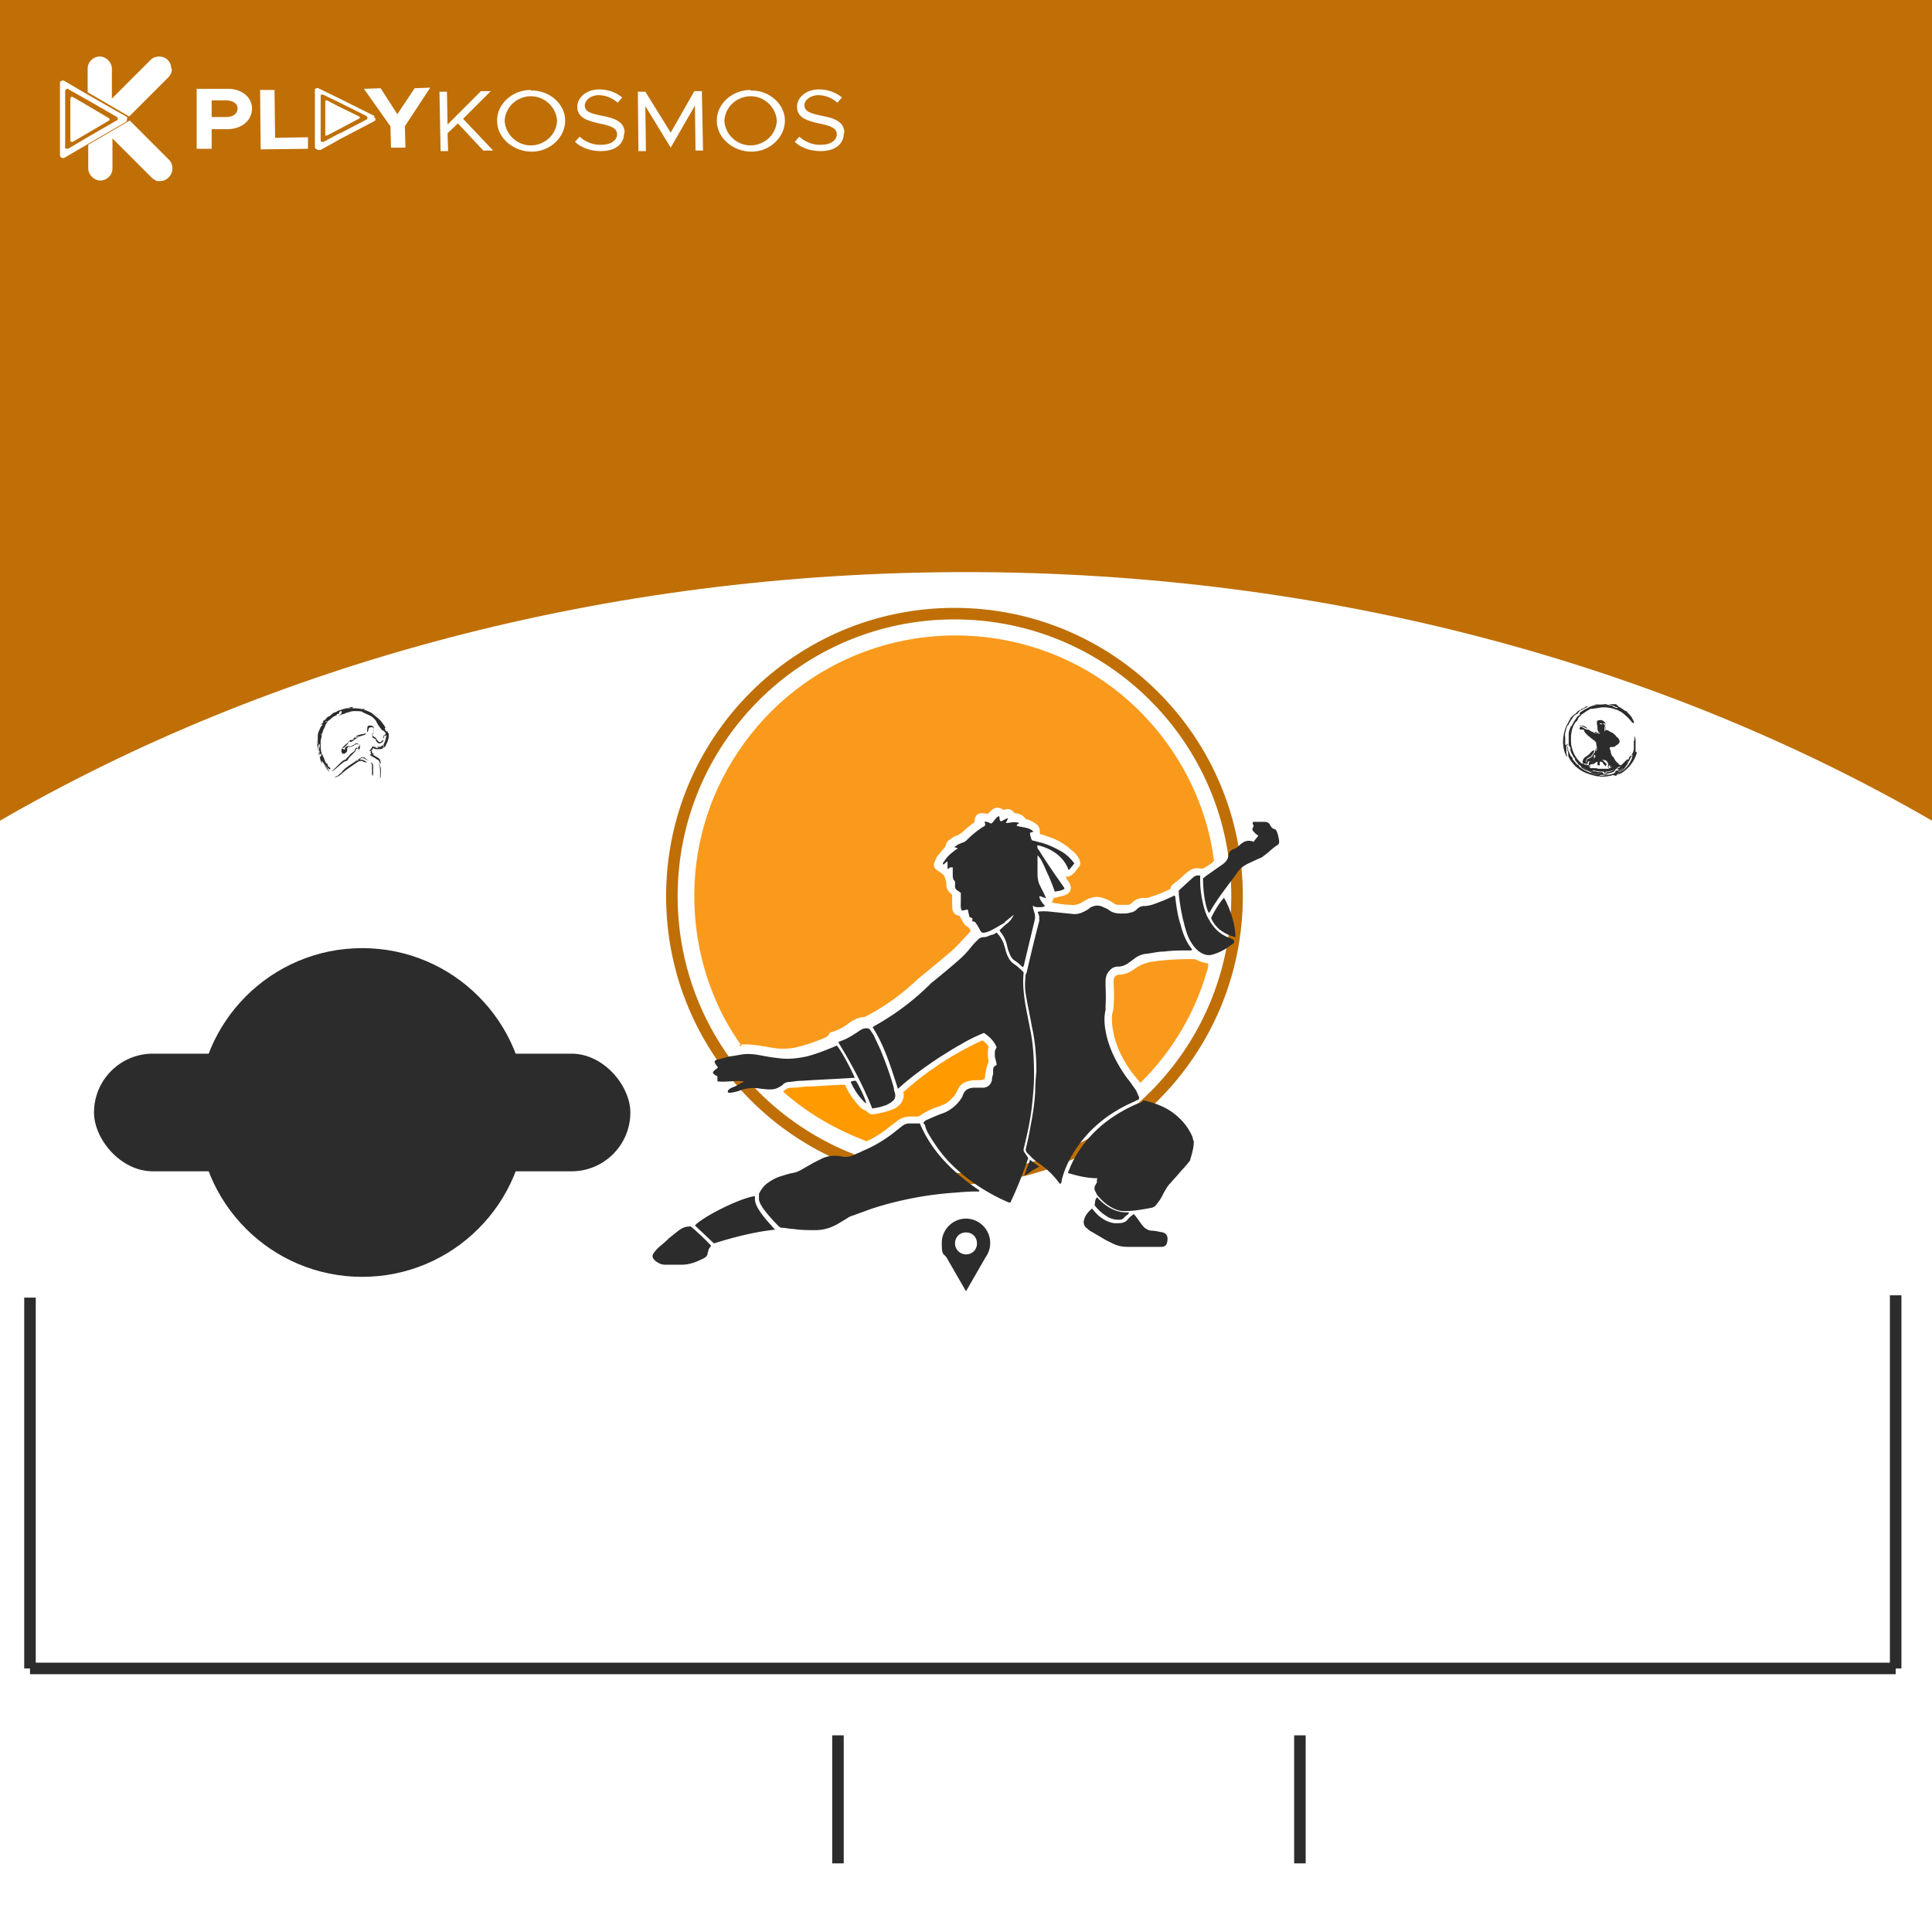 <svg xmlns="http://www.w3.org/2000/svg" width="335" height="335" data-name="Layer 1">
  <path fill="#fff" d="M0 0h335v335H0z"/>
  <g fill="#2c2c2c">
    <path d="M66.5 129.2c0-.1 0-.2.1-.3.2-.4.3-.9.4-1.3v-.2s-.1.2-.2.2h-.2v.4h-.1v-.3c0-.1 0-.2.1-.2.2 0 .2-.2.3-.4 0 0-.2-.1-.2-.2l-.2-.2c-.3 0-.3-.2-.5-.4-.3-.4-.6-.8-.8-1.3-.3-.4-.6-.7-1-.9-.4-.2-.7-.3-1.1-.5-.1 0-.2-.1-.3-.2-.4-.1-.8-.1-1.2-.1-.4 0-.7 0-1.1.2-.3 0-.6.2-.9.3 0 0-.2 0-.3.1-.2 0-.3.1-.5.2v-.1s.1 0 .2-.1l.2-.2c0-.1.1-.3 0-.4-.2 0-.3.1-.4.2l-.2.1c-.2 0-.4.1-.6.3-.1.1-.4.2-.4.4h-.1c-.2 0-.3 0-.4.2-.1.1-.2.3-.4.4 0-.1 0-.2.1-.3.2-.3.5-.5.8-.7.8-.6 1.6-.9 2.5-1.1h.8c.8 0 1.6 0 2.3.3.4.1.8.3 1.2.5.7.6 1.5 1.1 2 1.9.2.2.3.5.5.7h-.2l.2.6h.3c0 .2.1.3.2.4v.6c-.1.5-.2.9-.5 1.4 0 .1-.1.3-.3.4Zm-5.3-6.5c0-.1-.2-.2-.6 0 0 .2.2.2.6 0Zm2 .2h-.4q.3.2.5 0Z"/>
    <path d="M56.3 124.8c.2 0 .3-.3.4-.4.1 0 .2-.2.4-.2h.1c0-.2.3-.3.4-.4.1-.1.3-.3.6-.3 0 0 .2 0 .2-.1.1-.1.2-.2.4-.2.1.1 0 .3 0 .4 0 .1 0 .2-.2.2 0 0-.2 0-.2.1v.1s-.1 0-.2.1c-.4.1-.7.4-1 .7 0 0-.2.1-.3.2 0 0-.2.2-.2.3-.2.2-.3.5-.4.8l-.3.6c0 .2-.1.4-.2.6 0 .4-.1.7-.2 1.1v.6c0 .6 0 1.2.2 1.7v.3c-.1 0 0-.3-.3-.3v.3c0-.2-.2-.3-.1-.5v-.2c-.1-.2-.2-.4 0-.7 0-.2.1-.4 0-.6l-.2.2v-.2c-.2-.3-.1-.6-.1-.9v-.7c.1-.5.3-.9.5-1.3 0 0 0-.1.1-.2.1 0 .2-.1.2-.3v-.2c.1-.1.2-.2.2-.3Zm.3.2s-.2.1-.2.3c.2 0 .2-.1.2-.2h.1Zm-1 2.6s0-.1.1-.2v-.2c-.1.1-.1.3 0 .5Zm2.4-4Zm2.8 4.9c-.2 0-.3.1-.4.3-.1.2-.3.4-.5.6-.2.2-.4.3-.6.4l.5.2v-.1c0-.3.1-.4.4-.5h.4c.2 0 .4 0 .6-.2.2 0 .3-.2.5-.3h.2c.1 0 .2 0 .2.1v.1q-.1 0-.2-.1c-.2 0-.4.2-.6.3-.2.1-.4.2-.6.2-.2 0-.3 0-.5.2v.4c0 .3-.3.5-.5.6-.1 0-.3 0-.4-.1-.1-.3-.2-.5 0-.8 0-.1.2-.3.3-.4.2-.2.4-.4.7-.6 0 0 .1 0 .1-.1.1-.3.4-.4.6-.4v.2Zm4.1-.7s.1 0 .2.1c.2.3.4.6.7.8.2 0 .3-.1.4-.2 0 0 .2-.2.3-.2 0 .3-.3.5-.6.6h-.2c-.2 0-.3-.3-.5-.4v-.1c0-.2-.2-.3-.4-.4 0 0-.1 0-.2-.1 0-.1.1-.3-.1-.3 0-.2.2-.4.3-.5v-.6c0-.2 0-.4-.4-.4-.2 0-.4 0-.5.3 0 .2-.1.4-.2.6-.1-.3 0-.6 0-.9 0 0 0-.1.1-.2.3-.2.8-.1 1 .2v.1c0 .4.2.8-.3 1.1 0 .1 0 .2.2.3l.1.1h-.2.2Zm-3 2c-.1 0-.2.2-.2.3-.1.2-.3.4-.5.6l-.6.6c0 .1-.2.2-.2.3-.1.2-.3.4-.5.4-.1 0-.3.1-.4.2-.4.3-.8.7-1.3 1.1-.2.2-.4.3-.6.5 0 0 0-.1.1-.2l1.2-1.2c.3-.3.6-.6 1-.7 0 0 .2-.1.2-.2s.2-.2.3-.3c.2-.3.4-.5.7-.7.2-.1.4-.3.5-.6 0-.1.1-.2.3-.3Zm.4 1.9c.3 0 .6 0 .9.2.2.1.3.2.5.3-.2 0-.4 0-.6-.1 0 0-.1 0-.2-.1-.2-.1-.4-.1-.6 0-.1 0-.3.1-.4.2-.9.6-1.8 1.2-2.6 1.9-.3.3-.7.6-1.2.7v-.1c.4-.1.6-.3.9-.6.2-.1.3-.3.4-.4.5-.6 1.2-1 1.8-1.4.2-.1.4-.3.6-.4h.1Z"/>
    <path d="M55.9 130.9s.1 0 .1.2c.1.2.2.4.3.7 0 .1.1.3.2.4 0 .1 0 .2.2.2 0 0 .1 0 .1.2s.2.4.4.5c0 0 .2.2 0 .3-.3-.1-.5-.4-.8-.7-.2-.2-.4-.5-.6-.8v.5h.1c-.2-.1-.2-.3-.3-.5v-.8h.2v-.3Z"/>
    <path d="M55.7 131.2c-.1 0 0 .2 0 .3v.3c-.2 0-.2-.2-.2-.4-.2-.5-.3-1.1-.4-1.6 0-.4-.2-.9-.2-1.3v-.7.2c0 .3 0 .6.1.9v.2l.2-.2v.6c-.1.2 0 .5 0 .7v.2c0 .2 0 .4.1.5h.1v.3Zm10.1 1.8h.2c0-.1 0-.1 0 0 .1.6 0 1.1 0 1.7 0 0 0 .1-.1.3v-1.2c0-.4 0-.9-.2-1.3v-.1c.2.2.2.5.2.7Zm-1.4-2.8H64c.2-.2.4-.4.5-.6 0-.2.2-.2.4-.1.2 0 .3.2.5.2h1c-.2.2-.4.2-.6.2h-.6c-.2 0-.3-.1-.5-.2 0 .1-.2.3-.3.5Zm.1 2.3-.3-.2h.2c.2 0 .3.2.3.4v1.3c0 .2 0 .4-.1.6 0-.2-.1-.3-.1-.4v-1.6Zm.1-1.7c.2.2.5.3.8.5.4.2.6.5.6 1v.2c-.1-.1-.1-.2-.2-.3 0-.3-.2-.4-.4-.5-.3-.2-.6-.4-1-.6 0 0-.2-.1-.3-.3h.5Zm-3.3-2.7v-.1l.3-.3c.4-.2.7-.3 1.1-.4.2 0 .3 0 .5-.1h.3l-.2.2-1 .3h-.6c-.1 0-.2.1-.3.3Zm1 3.6h-.1c-.2 0-.4.1-.7.2.1 0 .1-.1.2-.1.4-.1.7-.3 1-.5h.4c.1 0 .2.2.4.3.2.2.4.3.7.4h.2c-.6 0-1-.4-1.5-.6-.2 0-.4.1-.5.3Z"/>
    <path d="M61.6 127.9h.1c.1 0 .2 0 .3-.1h.2c-.4.2-.8.5-1.2.8 0 0-.2.1-.3 0v-.2h.2c.1 0 .2-.1.3-.2.1 0 .2 0 .3-.2Zm4.5 1.8h-.4c-.1 0-.2 0-.3-.2h.3c.2 0 .4 0 .5-.2 0-.1.2 0 .3 0v.4c-.2 0-.1-.1-.2-.1v.3Zm-4.2.1c.3-.3.5-.5.5-.9 0 .4.1.8-.2 1.2v-.3H62Zm-5.7 2.7c.3.4.6.7.9 1.2H57c-.3-.3-.5-.6-.7-1v-.2Zm8.2-2.3h.1c0 .3 0 .3.1.4 0 0 .2.1.3.2h-.4c-.2 0-.3-.3-.2-.5Zm-8.2-5.3c0 .1 0 .2-.2.3 0-.2 0-.2.2-.3Zm-.3.5c0 .1 0 .2-.2.3 0-.1 0-.2.2-.3Zm4.7-2.8c0 .1-.2 0-.3 0h.3Zm.4 5.6h-.1Zm5.5.1Zm-10.8 3.5v.2-.2Zm.3-6.5v.2-.2Zm.1 7.1Zm0-7.2Zm.2-.4Zm6.1-1.5Zm-1.5 4.9Zm.3-5.3h-.6.6Zm2 .2q-.2.2-.5 0h.4Zm3.2 2.9Zm.1 0Zm-10.8 5.2v-.6s0 .3.2.3v.3h-.2Zm-.1-3.4v-.5.2s0 .1-.1.2Zm.8-2.4c0-.1 0-.2.2-.3 0 .1 0 .3-.2.3Zm.2-.2h-.1Zm1.4-1.5Zm-1.6 1.7Zm8.5 2.4h-.2.2Zm-.5 2.4Z"/>
    <path d="M61.6 127.9c0 .1-.1.2-.3.2 0-.1.2-.2.3-.2Zm.4-.2c0 .1-.2 0-.3 0h.3Z"/>
  </g>
  <path fill="#f99a1c" d="M128.7 181.5c-9.5-13-11.9-33-1.7-49.6 10.4-17 30.3-25.1 49.6-20.4 19.9 4.9 32 21.8 33.9 37.8-.5.5-1.2.9-1.9 1.3h-.5c-.9-.2-1.6.1-2.3.7-.4.3-.7.6-1 .9-.4.3-.7.6-1.1.9-.3.2-.6.4-.7.8 0 .2-.2.3-.4.4-1.2.6-2.4 1-3.6 1.4h-.7c-.8 0-1.5.3-2.1.9-.2.2-.4.3-.6.3h-1.7c-.3 0-.6-.1-.8-.3-.6-.4-1.2-.7-1.9-.9-.9-.3-1.7-.2-2.6.2-.3.2-.6.3-.9.5-.6.4-1.3.6-2 .5-1.1 0-2.2-.2-3.3-.4l.3-.8c.3 0 .6-.1.9-.2.5-.1 1-.2 1.5-.5.5-.4.7-.9.5-1.5 0-.2-.2-.4-.3-.6-.2-.3-.4-.5-.5-.9h.3c.4 0 .8-.3 1.1-.6.3-.3.6-.7.8-1 .4-.4.4-.9.1-1.5-.3-.6-.8-1.1-1.3-1.5-.9-.8-1.8-1.4-2.9-1.9-.7-.3-1.4-.5-2.2-.8-.1 0-.3 0-.4-.1v-.4c0-.6-.2-1-.6-1.3-.4-.3-.9-.6-1.5-.8-.2 0-.4-.1-.5-.3-.4-.5-1-.7-1.6-.8h-.2c-.4-.6-1-.9-1.7-.6h-.2c-.9-.5-1.3-.5-2.1.1l-.6.6c-.3 0-.7-.1-1-.1-.8 0-1.2.4-1.3 1.2v.3c-.1.1-.3.3-.5.4-.4.3-.7.6-1.1.9-.5.5-1.1 1-1.8 1.2-.4.1-.7.5-1.1.7-.2.2-.4.4-.5.8 0 .3-.3.5-.5.8-.3.4-.7.8-1 1.2-.2.3-.3.7-.5 1.1-.2.5 0 1 .5 1.3.5.3.8.6 1.2.9.2.5.3.9.4 1.3v.4c0 .6.3 1 .7 1.4.1 0 .2.2.3.3v2c0 .9.4 1.5 1.3 1.6.1.3.3.5.4.8.3.5.5.9 1 1.1.2.1.4.5.5.7-.1.2-.2.3-.3.4-.5.5-.9 1-1.4 1.5-.5.5-1 1.1-1.5 1.5-1.6 1.4-3.2 2.7-4.9 4.1-.4.3-.7.6-1.1.9-2.6 2.5-5.5 4.6-8.7 6.3-.3.2-.6.3-1 .3-.5 0-1 .3-1.4.5-.4.2-.8.5-1.2.8-.7.5-1.5.9-2.4 1.2-.3 0-.6.2-.7.5-.2.3-.4.4-.6.5-1.8.8-3.6 1.4-5.5 1.8-1.2.2-2.4.2-3.6 0-1.1-.2-2.1-.4-3.2-.5-.9-.1-1.8-.2-2.7 0Z"/>
  <circle cx="165.5" cy="155.4" r="49" fill="none" stroke="#bf6f06" stroke-miterlimit="1" stroke-width="2"/>
  <path fill="#f99a1c" d="m197.6 187.6-1.3-1.6c-1.4-1.9-2.5-4-3.1-6.3-.2-1-.4-1.9-.4-2.9 0-.5 0-1 .2-1.5.2-1.6.2-3.2.1-4.9v-.3c0-.7.4-1.1 1-1.1.9 0 1.8-.4 2.5-.9.1 0 .2-.2.3-.2.8-.6 1.7-.9 2.6-1.1 2.5-.4 4.9-.5 7.4-.5.2 0 .3 0 .5.1.6.3 1.2.5 1.8.6 0 0 .1 0 .3.1v.5a44.39 44.39 0 0 1-11.5 19.9s-.2.1-.3.3Z"/>
  <path fill="#ff9a00" d="M156.5 189.5c4.2-3.8 8.8-6.8 13.8-9.1.5.2.7.6 1.1 1-.1.8-.2 1.6 0 2.4v.4c-.4.7-.4 1.5-.6 2.3 0 .2 0 .4-.1.6-.4.2-.7.2-1.1.2-.5 0-.9 0-1.4.1-1.1.2-1.8.7-2.2 1.7-.3.7-.8 1.3-1.4 1.8-.4.4-.9.6-1.4.8-1.2.4-2.5.9-3.6 1.7-.2.2-.4.2-.7.2h-1.1c-.7 0-1.4.2-2 .6l-1.2.9c-1.2 1-2.5 1.9-3.9 2.6-.1 0-.3.1-.4.2-5.3-2-10.2-4.8-14.5-8.6.4-.5.9-.7 1.5-.7.8 0 1.6-.1 2.4-.2 1.3 0 2.6-.1 4-.2.8 0 1.5-.1 2.3-.1h.5c.2.3.3.6.4.8.5 1 1.2 1.9 2 2.8.3.4.7.7 1.2.9.1 0 .3.2.4.3.3.3.7.4 1.1.3 1.1-.2 2.2-.4 3.3-.9h.1c1.1-.6 1.8-1.4 1.7-2.8Z"/>
  <g fill="#2c2c2c">
    <path d="M179.9 158.1c1.2-.2 2.3 0 3.4.1l2.9.3c.6 0 1.1-.1 1.7-.4.4-.2.8-.4 1.1-.7.7-.4 1.4-.5 2.1-.2.4.2.8.3 1.2.6.6.5 1.4.6 2.1.6.6 0 1.2 0 1.7-.2.3 0 .6-.2.9-.4.4-.5.9-.7 1.4-.7 1.1 0 2.1-.5 3.2-.9.7-.3 1.4-.6 2-.9.2 0 .2.3.2.4.2 1.6.4 3.1.9 4.6.4 1.6 1 3.1 2 4.3 0 .2-.2.2-.4.2-1.5 0-3 0-4.5.2-1.1 0-2.1.3-3.2.4-.7.1-1.4.4-2 .9l-1.1.8c-.5.3-1 .5-1.6.5-.6 0-1.1.2-1.5.7-.5.5-.7 1.1-.7 1.9 0 1.4.1 2.8 0 4.2v.7c-.4 1.7-.1 3.4.3 5 .7 2.5 1.9 4.7 3.4 6.8.5.6.9 1.2 1.4 1.9.3.4.4.8.6 1.2.1.2.2.4 0 .7-.2 0-.5.2-.7.3-3 1.3-5.6 3-7.9 5.4-2.2 2.4-3.9 5.1-4.7 8.2 0 .2 0 .5-.3.7a15.62 15.62 0 0 0-3.8-3.7c-.4-.3-.7-.5-1-.8l-.9-.9c-.2-.2-.3-.5-.2-.8.3-1.3.6-2.6.8-3.9.4-2 .7-4 .8-6 0-1.1.1-2.3.2-3.4 0-2.7-.2-5.3-.8-7.9-.3-1.8-.7-3.5-1-5.3-.2-1-.2-2.1-.1-3.1 0-.3 0-.5.2-.8.7-3 1.4-6 2.2-9v-.7c0-.2-.1-.4-.2-.7Z"/>
    <path d="M160.1 194.7c.2-.3.5-.5.8-.6.9-.4 1.8-.8 2.7-1.1a6.7 6.7 0 0 0 3.3-2.9s0-.2.1-.3c.3-.8.9-1.1 1.7-1.2h1.9c.7-.1 1.2-.5 1.4-1.3 0-.4.1-.7.2-1.1v-.7c0-.4.2-.7.6-.8 0-.5-.2-1-.3-1.5v-.8c0-.3.2-.5.3-.8-.4-1.1-1.3-1.9-2.2-2.5-1.4.6-2.7 1.2-4 2-1.3.7-2.5 1.5-3.8 2.3-1.2.8-2.5 1.7-3.7 2.6-1.2.9-2.3 1.8-3.4 2.8-1.2-3.7-2.3-7.4-4.4-10.7.1 0 .3-.2.5-.3 3.2-1.8 6.2-4 8.8-6.5.2-.2.5-.4.7-.7 1.6-1.3 3.2-2.6 4.8-4 .8-.7 1.6-1.5 2.3-2.4.3-.4.7-.8 1.1-1.2.3-.3.6-.5 1.1-.5.4 0 .8-.2 1.3-.4.3 0 .6-.2.9-.4.5.5.9 1.1 1.2 1.8.1.4.3.9.4 1.4.1.3.2.7.4 1 .2.5.6 1 1.1 1.3.6.4 1.1.9 1.6 1.4-.2 1.9 0 3.7.3 5.6.3 1.7.7 3.5 1 5.2.4 2.3.5 4.7.5 7 0 1.9-.2 3.8-.4 5.7-.3 2.4-.8 4.7-1.4 7.1v.4l.8 1.2c-.9 2.6-1.9 5.2-3.1 7.7h-.3c-3.9-1.7-7.4-4-10.4-7.1-1.4-1.5-2.5-3.1-3.5-4.8-.3-.5-.5-1-.6-1.5Z"/>
    <path d="M169.8 206.6h-.6c-1.2 0-2.4.1-3.6.2a60 60 0 0 0-14.5 2.8l-3.3 1.2c-.4.1-.7.3-1 .5l-1.5.9c-1.2.7-2.5 1.1-3.9 1.1-1.3 0-2.5 0-3.8-.2-.7 0-1.3-.2-2-.2-.2 0-.4-.1-.6-.3-1-1-1.9-2-2.7-3.1-.3-.5-.6-.9-.7-1.5v-1c.4-.8.9-1.5 1.7-2 .7-.5 1.5-.9 2.3-1.1.6-.2 1.2-.4 1.8-.5.6-.1 1.1-.3 1.6-.6l2.1-1.2 1.2-.6c1.1-.6 2.3-.7 3.5-.5.9.2 1.7.1 2.6-.4.4-.2.8-.3 1.1-.5 2.2-.9 4.3-2.2 6.1-3.7.3-.2.6-.5.9-.7.4-.3.8-.4 1.2-.4h1.8c2.1 5 5.9 8.6 10.3 11.6Zm4.4-46.6-2.1 1.2c-.4.2-.8.4-1.3.5-.4.1-.6 0-.8-.3-.2-.4-.4-.8-.7-1.2-.2-.3-.3-.5-.7-.4v-.6l-.5-.2-.3-1.3-1 .2c-.3-.5-.2-1-.2-1.6v-1.5c-.2-.1-.4-.3-.6-.4-.3-.2-.4-.4-.4-.8v-.6c0-.1 0-.2-.1-.3-.3-.2-.2-.4-.3-.7v-1.6h-.4c-.1 0-.3.2-.5.3v-1.3c-.3 0-.4.4-.8.5 0-.2 0-.4.2-.5.4-.7 1-1.3 1.7-1.8.2-.2.4-.3.7-.5l-.6-.2c.4-.4.9-.6 1.4-.8.4-.1.6-.3.9-.6.8-.8 1.7-1.5 2.6-2.1 0 0 .1 0 .2-.1.3-.2.3-.3.1-.8.5-.1.8.2 1.2.3.5-.4.7-1 1.3-1.3.2.2 0 .6.3.9.4 0 .8-.5 1.3-.5l-.4.8c.8 0 1.5-.3 2.3 0 0 .2-.4.1-.4.5 1 .3 2.1.2 2.9 1l-.6.2c0 .5.2.9.3 1.3.5.1 1.1.3 1.6.4 1.1.3 2.2.8 3.3 1.4a7 7 0 0 1 1.9 1.5c.2.2.4.5.6.7l-.9 1.1c-.3 0-.2-.3-.3-.4-.4-.9-1-1.6-1.7-2.2-1-.8-2.1-1.3-3.3-1.6h-.2c-.1.1 0 .3 0 .4 0 .2.2.3.3.5 1.3 2.1 2.7 4.1 4.1 6.1.1.1.2.3.3.5-.6.4-1.2.4-1.7.5-.4-1.1-.8-2.2-1.3-3.2-1-2.3-1.2-2.6-1.7-3.1v3.2c0 .7.1 1.4.4 2l.9 1.8c0 .1.1.2.2.4-.5 0-.7-.3-1.2-.3.1.7.6 1.2 1 1.7-.4.2-.4.2-1.1.2-.4 0-.7 0-1-.3 0 .6.2 1 .3 1.4.1.4.1.8 0 1.2l-1.8 7.5c0 .2-.1.4-.2.6-.2-.1-.3-.2-.4-.3a7 7 0 0 0-1-.8c-.5-.3-.8-.8-1-1.4-.2-.4-.3-.9-.4-1.3-.2-.9-.6-1.7-1.2-2.4 0 0 0-.1-.1-.2l1.1-1c.7-.5 1-.9 1.4-1.7l-1.6 1.3Zm16.1 44.3c-1.8 0-3.4-.4-5.1-.9 0-.2.1-.4.2-.6 1.1-2.8 2.9-5.2 5.1-7.2 2-1.8 4.3-3.2 6.9-4.3.2 0 .4-.1.5-.2.1 0 .2-.2.4-.3 2.2.5 4.3 1.3 6 2.9 1.1 1 1.9 2.1 2.5 3.5 0 .2.1.5.2.7 0 1.1-.3 2.1-.6 3.1 0 .3-.3.5-.5.8-.5.6-1 1.1-1.5 1.7-.5.6-1 1.1-1.5 1.7-.5.5-.8 1.1-1.2 1.8-.3.7-.8 1.4-1.3 2-.1.2-.4.3-.6.4-1.6.3-3.2.6-4.9.6-.7 0-1.3-.2-1.9-.5-1-.5-1.8-1.2-2.5-2-.2-.2-.4-.5-.5-.8-.3-.4-.3-.9 0-1.3 0-.1.2-.3.2-.4v-.5Zm-61.4-16.8c-1.5-.2-3 .2-4.5 0v-.9c-.1 0-.3-.1-.4-.2-.5-.3-.5-.5 0-.9.1-.1.3-.2.5-.4-.2-.3-.5-.6-.6-1 .1-.3.4-.4.7-.4.8-.2 1.6-.5 2.5-.6l1.8-.3c1-.1 2 0 3 .2 1.1.2 2.2.4 3.3.5 1.6.2 3.1 0 4.6-.3 1.6-.4 3.1-1 4.6-1.6.2-.1.4-.2.7-.3.7.7 2.8 4.7 3.1 5.6h-.4c-2.9.2-5.8.3-8.7.5-.7 0-1.4.1-2.1.2-.5 0-.9.1-1.3.5-.2.2-.4.3-.6.4-.5.3-1 .4-1.6.4-.7 0-1.4-.1-2.1-.2-1-.1-2 0-2.9.3-.4.2-.9.3-1.3.4-.3 0-.6.2-1 0 0-.1 0-.3.1-.4.2-.2.4-.3.6-.4.5-.2 1-.4 1.4-.7.2-.1.5-.2.7-.4Zm22.3 4.6c-1.6-4-3.6-7.7-5.8-11.3 0 0 0-.1.1-.2 1-.3 1.9-.8 2.8-1.4.4-.2.7-.5 1.1-.7.2-.1.5-.2.7-.2.3 0 .6 0 .8.3l.6.9c.4.9.8 1.7 1.2 2.6.9 2.2 1.7 4.4 2.3 6.6 0 .3.1.6.2.9.1.5 0 1-.4 1.3-.3.3-.7.5-1.1.7-.8.3-1.6.5-2.5.6Zm66.2-46.2.8-1c-.3-.2-.6-.4-.8-.7-.2-.1-.3-.4-.2-.6.2-.3.2-.5 0-.8 0-.1 0-.3.2-.3h1.8c.4 0 .8.1 1 .5.2.4.4.7.9.8.1 0 .2.2.3.4.2.5.3 1 .4 1.6 0 .3 0 .6-.4.8-.5.3-.9.7-1.4 1.1-.3.3-.6.5-1 .8-.2.2-.5.3-.8.4-.6.3-1.3.6-1.9.9-.8.4-1.4.9-1.9 1.7-1.6 2.2-3.3 4.3-4.6 6.6l-.2.2c-.6-1.1-1-3.6-1-6 .1-.1.3-.2.5-.4l3-2.1c.5-.4.8-.8.9-1.4 0-.6.4-1 1-1.2.3-.1.6-.3.9-.6l.2-.2c.7-.6 1.4-.8 2.4-.4Zm-82.9 67.3c-3.7.4-7.2 1.3-10.7 2.4l-3.3-3.1c1.3-1.5 7.9-4.8 10.4-5.1v.5c0 .5.2 1 .4 1.4.4.7.9 1.4 1.4 2 .4.5.9 1 1.3 1.5l.4.4Z"/>
    <path d="M214 163.2c0 .4-.3.5-.6.7-.9.7-2 1.3-3.1 1.6-.9.3-1.7 0-2.5-.6-.5-.4-.9-.9-1.2-1.4-.6-.9-.9-1.9-1.2-3-.5-1.8-.8-3.6-1-5.4v-.7c.8-.7 1.5-1.4 2.3-2.1.2-.2.5-.4.8-.5h.6v.9c0 1.4.2 2.7.5 4 .2.9.5 1.9 1 2.7.8 1.5 1.9 2.6 3.5 3.2.3.1.6.2.8.4l.1.2Zm-24.7 46.3c.2.2.4.5.6.7.9 1 2 1.7 3.3 1.9h.3c.8 0 1.5 0 2-.6.3-.4.7-.7 1.1-1 .1.2.3.3.4.5.4.5.7 1 1.1 1.5.4.5 1 .9 1.7.9.4 0 .9.1 1.3.2 1.1.1 1.5.6 1.3 1.7-.1.6-.4.9-1 .9h-6c-.9 0-1.7-.2-2.5-.6l-1.2-.6c-.7-.4-1.5-.9-2.2-1.3-.4-.2-.7-.4-1-.7-.6-.4-.7-1-.5-1.6.2-.7.7-1.3 1.3-1.8Zm-69.5 3.2c.6.4 3.1 2.8 3.5 3.3-.1.2-.3.4-.4.6-.1.2-.1.5-.2.7 0 .4-.3.7-.7.9-1.2.6-2.4 1.1-3.8 1.1h-2.6c-.5 0-.9 0-1.4-.3-.2-.1-.5-.3-.7-.5-.4-.4-.5-.8-.1-1.3.2-.3.5-.6.8-.9.6-.5 1.2-1 1.8-1.6l1.5-1.2c.5-.4 1-.7 1.6-.8.2 0 .4 0 .5-.1Z"/>
    <path d="M212.2 155.6c1.2 2 2.1 5.2 2 6.9-1.9-.5-3.4-1.5-4.2-3.3.3-.8 1.5-2.8 2.3-3.6Zm-16.5 54.7c0 .3-.2.3-.3.4-.3.2-.5.5-.8.7-.2.1-.4.1-.6.1-.8 0-1.5-.2-2.1-.6-.8-.5-1.5-1.1-2.1-1.9.1-.4 0-.9.4-1.4 1.5 1.6 3.3 2.8 5.6 2.6Zm-45.6-19c-1.2-1.1-2-2.4-2.6-3.7.3-.2.6-.2.9-.2.5.7 1.7 3.2 1.8 3.9Zm28.3 9.8h.2c.5.4 1 .8 1.6 1.2-.5.3-1 .5-1.4.8-.4.3-.8.5-1.2.8.3-.9.6-1.8 1-2.7Z"/>
  </g>
  <path fill="#2c2c2c" d="M167.5 211.3c-2.3 0-4.2 1.9-4.2 4.2s.3 1.8.8 2.5l3.4 5.9 3.4-5.9a4.23 4.23 0 0 0-3.4-6.7Zm0 6.2c-1 0-1.9-.8-1.9-1.9s.8-1.9 1.9-1.9 1.9.8 1.9 1.9-.8 1.9-1.9 1.9Z"/>
  <path fill="#bf6f06" d="M335 0v142.3c-46.9-27.1-104.8-43.1-167.5-43.1S46.9 115.2 0 142.3V0h335Z"/>
  <g fill="#fff" data-name="PRINT">
    <path d="M29.8 11.9c0 .6-.2 1.1-.6 1.5l-6.8 6.8-7.2-4.2v-4.1c0-1.2 1-2.1 2.1-2.1s2.1 1 2.1 2.1v5.2l6.7-6.7c.8-.8 2.2-.8 3 0 .4.4.6 1 .6 1.5Zm-.6 18.9c-.4.4-.9.6-1.5.6s-.6 0-.8-.2c-.3-.1-.5-.3-.7-.5l-2.3-2.3-4.4-4.4v5.2c0 1.2-1 2.1-2.1 2.1s-2.1-1-2.1-2.1v-4.1l7.2-4.2 4.5 4.5 2.3 2.3c.8.8.8 2.2 0 3Zm-7.1-10.3c0-.1-.1-.2-.2-.3l-1.8-1-4.9-2.8-4.1-2.4c-.2-.1-.5 0-.7.2v12.7c0 .3.2.5.5.5h.2l4.1-2.4 6.7-3.9s.1-.1.1-.2v-.3Zm-10.2-5 3.2 1.8 5.2 3s.1 0 .1.1v.3s0 .2-.2.2l-5.2 3-3.2 1.9c-.2 0-.4 0-.5-.1v-9.9c0-.2.2-.4.4-.4h.2Z"/>
    <path d="M19 20.7s0 .1-.1.2L15 23.2l-2.4 1.4c-.1 0-.3 0-.4-.1v-7.4c0-.2.1-.3.3-.3h.1l2.4 1.4 3.9 2.3s.1 0 .1.2v.2Zm45.9-.6-6-3-3.7-1.8c-.2-.1-.5 0-.6.2v10.1c.1.2.4.4.6.4h.4l3.4-1.9 2.1-1.1 3.8-2s.2-.1.2-.2v-.2c0-.1-.1-.2-.2-.2Zm-6 3-2.8 1.5c-.2 0-.4 0-.5-.1v-7.8c0-.2 0-.3.3-.3h.1l2.9 1.4 1 .5 3.6 1.8s.1 0 .2.2v.2s0 .1-.1.2L59 23.1Z"/>
    <path d="M62.3 20.5s0 .1-.1.1l-3.4 1.8-2.1 1.1h-.3v-5.9c0-.1 0-.2.2-.2h.1l2.1 1.1 3.5 1.7.1.1v.1Zm-23-5.1h-5.2v10.4h2.6v-3.4h2.7c2.5 0 4.3-1.5 4.3-3.6 0-2-1.9-3.5-4.4-3.4Zm-.2 4.9h-2.4v-2.9h2.4c1.2 0 2.1.5 2.1 1.4 0 .9-.8 1.5-2 1.5Zm14.3 5.5-8.2.1-.1-10.3h2.5l.1 8.3 5.7-.1v2zm16.8-3.9.1 3.7h-2.5l-.1-3.7-4.6-6.5 2.9-.1 2.9 4.5 3-4.5 2.7-.1-4.4 6.7zm15.3 4.2h-1.7l-4.4-4.7-1.8 1.7.1 3.1h-1.3l-.2-10.3h1.3l.1 5.7 5.8-5.8h1.7l-4.8 4.8 5.2 5.5zM92 15.6c-3.2 0-5.9 2.5-5.8 5.4 0 2.9 2.8 5.3 6 5.3s5.8-2.5 5.8-5.4c0-2.9-2.8-5.3-5.9-5.2Zm.4 9.6c-2.5.2-4.7-1.7-4.9-4.2.1-2.3 1.9-4.1 4.2-4.3 2.5-.2 4.7 1.7 4.9 4.2-.1 2.3-1.9 4.1-4.2 4.3Zm15.8-2c0 1.6-1.3 3-4 3-1.7 0-3.3-.5-4.5-1.6l.8-.9c1 .9 2.4 1.5 3.8 1.4 1.8 0 2.7-.9 2.7-1.8 0-1.1-1.1-1.5-3.1-1.9-2.3-.5-3.8-1.1-3.8-2.9 0-1.6 1.6-3 3.8-3 1.5 0 2.9.5 4 1.4l-.8.9c-.9-.8-2.1-1.3-3.3-1.3-1.4 0-2.4.9-2.4 1.8 0 1.1 1.1 1.4 3.1 1.8 2.2.4 3.8 1.1 3.8 2.9Zm13.7 2.9h-1.3l-.1-7.8-4.2 7.3-4.4-7.2.1 7.8h-1.3l-.1-10.3h1.3l4.4 7.1 4.1-7.2h1.3l.2 10.3zm8.2-10.5c-3.2 0-5.9 2.5-5.8 5.4 0 2.9 2.8 5.3 6 5.3s5.8-2.5 5.8-5.4c0-2.9-2.8-5.3-5.9-5.2Zm.4 9.6c-2.5.2-4.7-1.7-4.9-4.2.1-2.3 1.9-4.1 4.2-4.3 2.5-.2 4.7 1.7 4.9 4.2-.1 2.3-1.9 4.1-4.2 4.3Zm15.8-2c0 1.6-1.3 3-4 3-1.7 0-3.3-.5-4.5-1.6l.8-.9c1 .9 2.4 1.5 3.8 1.4 1.8 0 2.7-.9 2.7-1.8 0-1.1-1.1-1.5-3.1-1.9-2.3-.5-3.8-1.1-3.8-2.9 0-1.6 1.6-3 3.8-3 1.5 0 2.9.5 4 1.4l-.8.9c-.9-.8-2.1-1.3-3.3-1.3-1.4 0-2.5.9-2.4 1.8 0 1.1 1.2 1.4 3.1 1.8 2.2.4 3.8 1.1 3.8 2.9Z"/>
  </g>
  <g fill="#2c2c2c">
    <path d="M278.4 126.5s0 .1.2.1c.1 0 .2 0 .3.1 0 0 .2.1.3.2.4.1.7.4 1 .7.1.2.3.3.4.4 0 0 .1.1.1.2.2.3.2.5-.1.8-.1.1-.3.2-.4.3-.3.2-.4.3-.9.2l-.2.2v.1c.1.2.2.4.2.6 0 .1 0 .2.1.3 0 .2.1.4.3.5.1.2.2.3.3.5 0 0 .1.2.2.3l.7.7h.3l-.2.2c-.3.1-.5.1-.7.4-.3.2-.5.2-.8.3-.2 0-.5.2-.7.2h-.4v.2h-.2s0-.2-.2-.2h-.4c-.4 0-.8-.1-1.2-.2-.2 0-.3 0-.3.2-.2 0-.4-.1-.6-.2-.3-.2-.6-.3-.9-.5h-.3c0-.2-.2-.3-.4-.4-.3-.2-.5-.6-.8-.9v-.2s0-.1-.1-.2c-.1 0-.2-.2-.3-.4 0 0 0-.1-.1-.2-.2-.3-.3-.6-.3-.9v-.2c0-.1-.2-.3-.2-.4h-.1v-2c0-.5.2-.9.4-1.4h.1l.3-.6.6-.9c0-.1.2-.2.3-.3.1 0 .3-.2.4-.2 0 .1 0 .3-.1.3-.2.1-.3.2-.4.5 0 0 0 .1-.1.2 0 .1-.2.2-.3.3-.2.3-.4.6-.5 1-.2.4-.2.9-.3 1.3v.6c0 .6 0 1.1.2 1.7a5 5 0 0 0 1.8 2.7v-.2c.1 0 .2.2.3.2 0 0 .2.2.3 0v.2c.2-.1.2-.2.3-.3 0-.1.1-.2 0-.2s-.1 0-.2.1c0-.3 0-.7.4-.8.3-.2.5-.4.7-.6 0-.1.2-.3.3-.4.1 0 .1-.2 0-.3.2 0 .4 0 .4-.3v-.2c0-.2-.1-.4-.1-.6 0-.4-.2-.6-.5-.8-.3-.2-.6-.5-.9-.7-.5-.5-.6-.5-.8-1.1h-.5c-.1 0-.2 0-.2-.2v-.1l.2-.2c.2 0 .4.2.6.3.2.1.3.2.5.2h.2c.2.1.4.3.7.4.1 0 .3.2.4.2h.5s.1 0 .2.1h.2v-.2c0-.2-.2-.3-.2-.5h.1c0-.3-.2-.6 0-.9.2-.1.3 0 .5 0v-.2c.2 0 .2.2.4.2v1s0 .2.1.2c0-.1 0 0 0 0Zm-2.9 6.1v.3s0 .1.2.1v.2h.6c.3 0 .6 0 .8.1h1.9v-.1s.2 0 .3-.1c0 0 .2 0 .2-.1h-.3c-.1 0-.1-.2 0-.2 0 0 .2 0 .2-.2-.1-.2-.3-.1-.5 0l-.3-.8h-.2c-.2 0-.4 0-.6-.1l.8.8c0 .1-.2.2-.2.4-.1-.2-.3-.3-.4-.5-.1-.2-.3-.4-.6-.3v.6h-.4v-.6c-.3 0-.5.3-.7.4h-.6s.1-.2.2-.2h.3l.1-.1v-.2h-.7c-.1 0-.3.1-.4.2v.5Zm1-1.7c-.4.3-.8.4-1.1.7.2.1.2.1.3.1h.2c.3 0 .5-.2.7-.4v-.4Zm.2-.2h-.1l.1-.1Zm-.1-3.6Z"/>
    <path d="M272.2 128v-.6c0-.4 0-.9.3-1.3.2-.3.4-.7.5-1 0-.1.2-.2.3-.3 0 0 .1-.1.1-.2 0-.2.2-.4.4-.5.1 0 .2-.2.1-.3 0-.2.1-.3.3-.4.4-.3.8-.5 1.2-.7.5-.3 1-.4 1.6-.5.7 0 1.4 0 2 .1.2 0 .4 0 .6.1.2.3.6.3.9.4 0-.1-.1-.2-.2-.2-.2 0-.4-.2-.7-.3l-.7-.2h1.3c.2.2.3.2.4.4 0 0 .1.1.2.1.4.2.7.5 1.1.7 0 0 .1 0 .2.1.3.4.7.7.9 1.1 0 .1.2.3.2.4 0 .1.2.3.1.5-.3-.1-.3-.1-.5-.4-.3-.3-.5-.6-.9-.9-.7-.7-1.5-1.1-2.5-1.3-.8-.2-1.7-.2-2.5 0-.3 0-.6.1-.9.1-.3 0-.5.2-.7.3-.4.2-.7.5-1.1.7a5.12 5.12 0 0 0-1.8 2.9c0 .2 0 .5-.1.7v.3Zm-.6 1.2h.1c0 .1.2.2.2.4v.2c0 .3.1.6.3.9 0 0 0 .1.1.2 0 .1.1.3.3.4 0 0 0 .1.1.2v.2c.3.3.5.6.8.9.2 0 .3.2.4.4l.9.6c.3.1.6.3 1 .4.2 0 .4.1.6.2h.8c.2 0 .3.1.5.1 0 .1.2 0 .3 0h1c-.3.1-.6.2-.9.1h-.7v.1h.1c.7 0 1.4 0 2.1-.3h.5c-.4.2-.9.3-1.4.4-.6.1-1.2 0-1.8 0-.8-.2-1.6-.4-2.4-.8-1.1-.6-1.9-1.4-2.5-2.5 0 0 0-.2-.1-.3 0-.1.1-.2 0-.4 0-.1 0-.3-.1-.4v-1.3Z"/>
    <path d="M271.6 129.2v1.3c0 .1 0 .3.1.4v.4c-.3-.5-.5-1.1-.6-1.7-.2-1.2 0-2.4.4-3.5.1-.3.4-.7.5-1 .1-.2.2-.3.3-.5 0 0 0-.1.1-.2.2-.2.4-.4.7-.6.2-.1.3-.3.4-.4.1-.1.3-.2.5-.3.1 0 .2 0 .2-.2.3 0 .6-.2.8-.4h.3c.5-.2 1.1-.3 1.6-.4h2-.4c.3.1.5.2.7.3-.2 0-.4 0-.6-.1-.7-.2-1.4-.2-2-.1-.5 0-1.1.2-1.6.5-.4.2-.9.4-1.2.7-.1.1-.2.2-.3.4-.1 0-.3.1-.4.2-.1 0-.2.2-.3.3l-.6.9-.3.6h-.1c-.2.4-.3.9-.4 1.3 0 .2-.1.5 0 .7v1.3Zm8.5 5.2h-.5c-.7.2-1.4.3-2.1.3h-.1v-.1h.7c.3 0 .6 0 .9-.1h-1.3.3c.5 0 1.1-.2 1.6-.3.1 0 .3 0 .3-.2.2 0 .2-.1.2-.3.1 0 .2-.1.3-.1.2 0 .3 0 .3-.3l.2-.2v-.2l1.2-1.2c.3 0 .3 0 .4-.4v-.1h.2c0 .2 0 .4-.1.5-.5 1.1-1.2 2-2.2 2.6 0 0-.1 0-.1.2h-.6Zm1.6-1.4Zm.3-.5c.3-.3.4-.3.4-.6 0 .1-.2.2-.3.3v.2Zm-1.5 1.4c.4 0 .6-.3.9-.6v-.1c-.3.2-.5.3-.8.5 0 0 0 .1-.1.2Z"/>
    <path d="M280.7 134.2s0-.1.1-.2c1-.6 1.8-1.5 2.2-2.6 0-.1 0-.3.1-.5h-.2c.3-.4.4-.8.4-1.2v-1.3h.1v-.8c.1.2.1.2.2.7v2.1h.2c0 .1 0 .3-.1.5-.5 1.4-1.4 2.4-2.6 3.2-.2 0-.3.2-.5.2Zm-2.5-8.7c-.1 0-.1-.1-.2-.2v.2c-.3 0-.5-.2-.6 0-.1.3 0 .6 0 .9h-.1c0 .2.2.3.1.5-.3 0-.4-.2-.4-.5s0-.5-.1-.8v-.6c.4-.2.8-.2 1.1 0 .3.2.5.5.4.9v-.2s0-.2-.1-.3Zm-1.8 4.6v.3c-.1.1-.2.3-.3.4-.2.3-.4.5-.7.6-.3.1-.4.5-.4.8 0 0 0-.1.2-.1v.2s-.1.2-.2.3v-.2h-.4s-.1-.2-.2-.2c0-.4.2-.8.6-1 .3-.2.6-.4.8-.7.2-.2.3-.3.5-.4Zm.4-3.2h-.3c-.1 0-.3-.1-.4-.2-.2-.1-.4-.3-.7-.4h-.2c-.2 0-.3-.1-.5-.2l-.6-.3-.2.2c0-.2.1-.3.3-.2.3 0 .6.1.8.3 0 0 .2.1.3.2.3 0 .5.2.8.4.2.2.5.3.8.4Zm3-4.6h-.2c0-.1.1-.1.2-.1.2 0 .5.1.8.3h-.5v-.1h-.1Z"/>
    <path d="M278.2 125.5s0 .2.1.3v.2c-.2.2-.2.4 0 .6h-.1v-1Zm4.7 5.5c0 .3 0 .4-.4.4 0-.1.2-.2.3-.4h.1Zm-6.1-1.3v.2c0 .2-.2.3-.4.3.2 0 .3-.2.3-.4Zm.6-2.7c0 .1-.1.1-.2 0 0 0-.1 0-.2-.1h.4Z"/>
    <path d="M278.4 126.5c-.1-.2-.1-.4 0-.5v.4Zm2.1 7.8s0-.1.2 0h-.2Zm-.3.1h.2-.2Zm.1-.1h.2-.2Zm-6-1.9Zm8.7-1.5Zm-4.6-4.4Zm4.8-.8zm-8.8-2.8zm.8-.4zm3.6 10.5v-.2c0-.1.1-.2.2-.4l-.8-.8c.2 0 .4.1.6.2h.2l.3.6h.5c0 .1-.1 0-.2.2v.2h.3c0 .2-.2.1-.2.1s-.2 0-.3.1v-.1h-.1q0-.2-.2-.2Zm-1 1.3c-.2 0-.3 0-.5-.1h-.6c-.3 0-.6-.2-.8-.3 0-.1.2-.2.3-.2.4 0 .8.2 1.2.2h.4s.1 0 .2.2c0 0 0 .1-.1.2h-.1Z"/>
    <path d="M277.8 134.3h.1s.1 0 .1-.2h.2c.2 0 .3 0 .4-.2.3 0 .5 0 .7-.2.3 0 .5-.2.8-.3 0 .1 0 .2-.2.3 0 .1-.2.2-.3.2-.5.2-1 .3-1.6.3h-.3Zm-1.4-3.3v.4c0 .2-.3.4-.6.4h-.2c-.1 0-.1 0-.3-.1.3-.3.8-.4 1.1-.7Zm-.5 1.4-.2.3h-.2v-.5c0-.1.2-.2.4-.2h.7v.2l-.1.1h-.3c-.1 0-.2 0-.2.2Zm0 1.4c.3.2.5.3.8.3h-.2c-.2 0-.4 0-.6-.2-.3-.1-.6-.3-1-.4-.3-.1-.6-.4-.9-.6h.3c.3.2.6.4.9.5.2 0 .4.2.6.2Zm5.1-.7c0 .2-.1.3-.3.3h-.3c.1-.3.4-.3.7-.3Z"/>
    <path d="M275.5 132.7h.2v.4s-.1 0-.1-.1v-.3Zm3.2 1.2c-.1.1-.3.2-.4.2h.4Zm-2.8-.6h.6-.6Zm.8-2.5-.1.1h.1Zm-.1-3.6Zm1.8 6.7h-.2.2Zm2.8-1Zm-.1.1Zm-1.6-10.5c.2 0 .4.2.7.3 0 0 .2 0 .2.2-.3 0-.7-.1-.9-.4Zm.3-.2h.1v.1h-.2Zm.6.6Zm-.8-.7Zm.9 11.7s0-.2.1-.2c.3-.2.5-.3.8-.5v.1c-.3.2-.6.5-.9.6Zm1.5-1.4v-.2c0-.1.2-.2.3-.3 0 .3 0 .3-.4.6Zm-1.5 1.4Zm1.2-.9Zm0 0Zm.3-.5Zm-3.2.5q.2 0 .2.2c-.1 0-.2-.1-.2-.2Zm.5.3v.1Zm0 0h-.1.1Zm-.2-.1Zm-.4-.3Zm1.3.9Z"/>
  </g>
  <path fill="none" stroke="#2c2c2c" stroke-miterlimit="1" stroke-width="2" d="M145.3 300.9v22.2m80.1-22.2v22.2"/>
  <path fill="none" stroke="#2c2c2c" stroke-miterlimit="10" stroke-width="2" d="M5.2 289.3V225m323.5 64.3v-64.7m0 64.7H5.2"/>
  <circle cx="62.8" cy="192.9" r="28.5" fill="#2c2c2c"/>
  <rect width="93" height="20.4" x="16.3" y="182.7" fill="#2c2c2c" rx="10.2" ry="10.2"/>
</svg>
